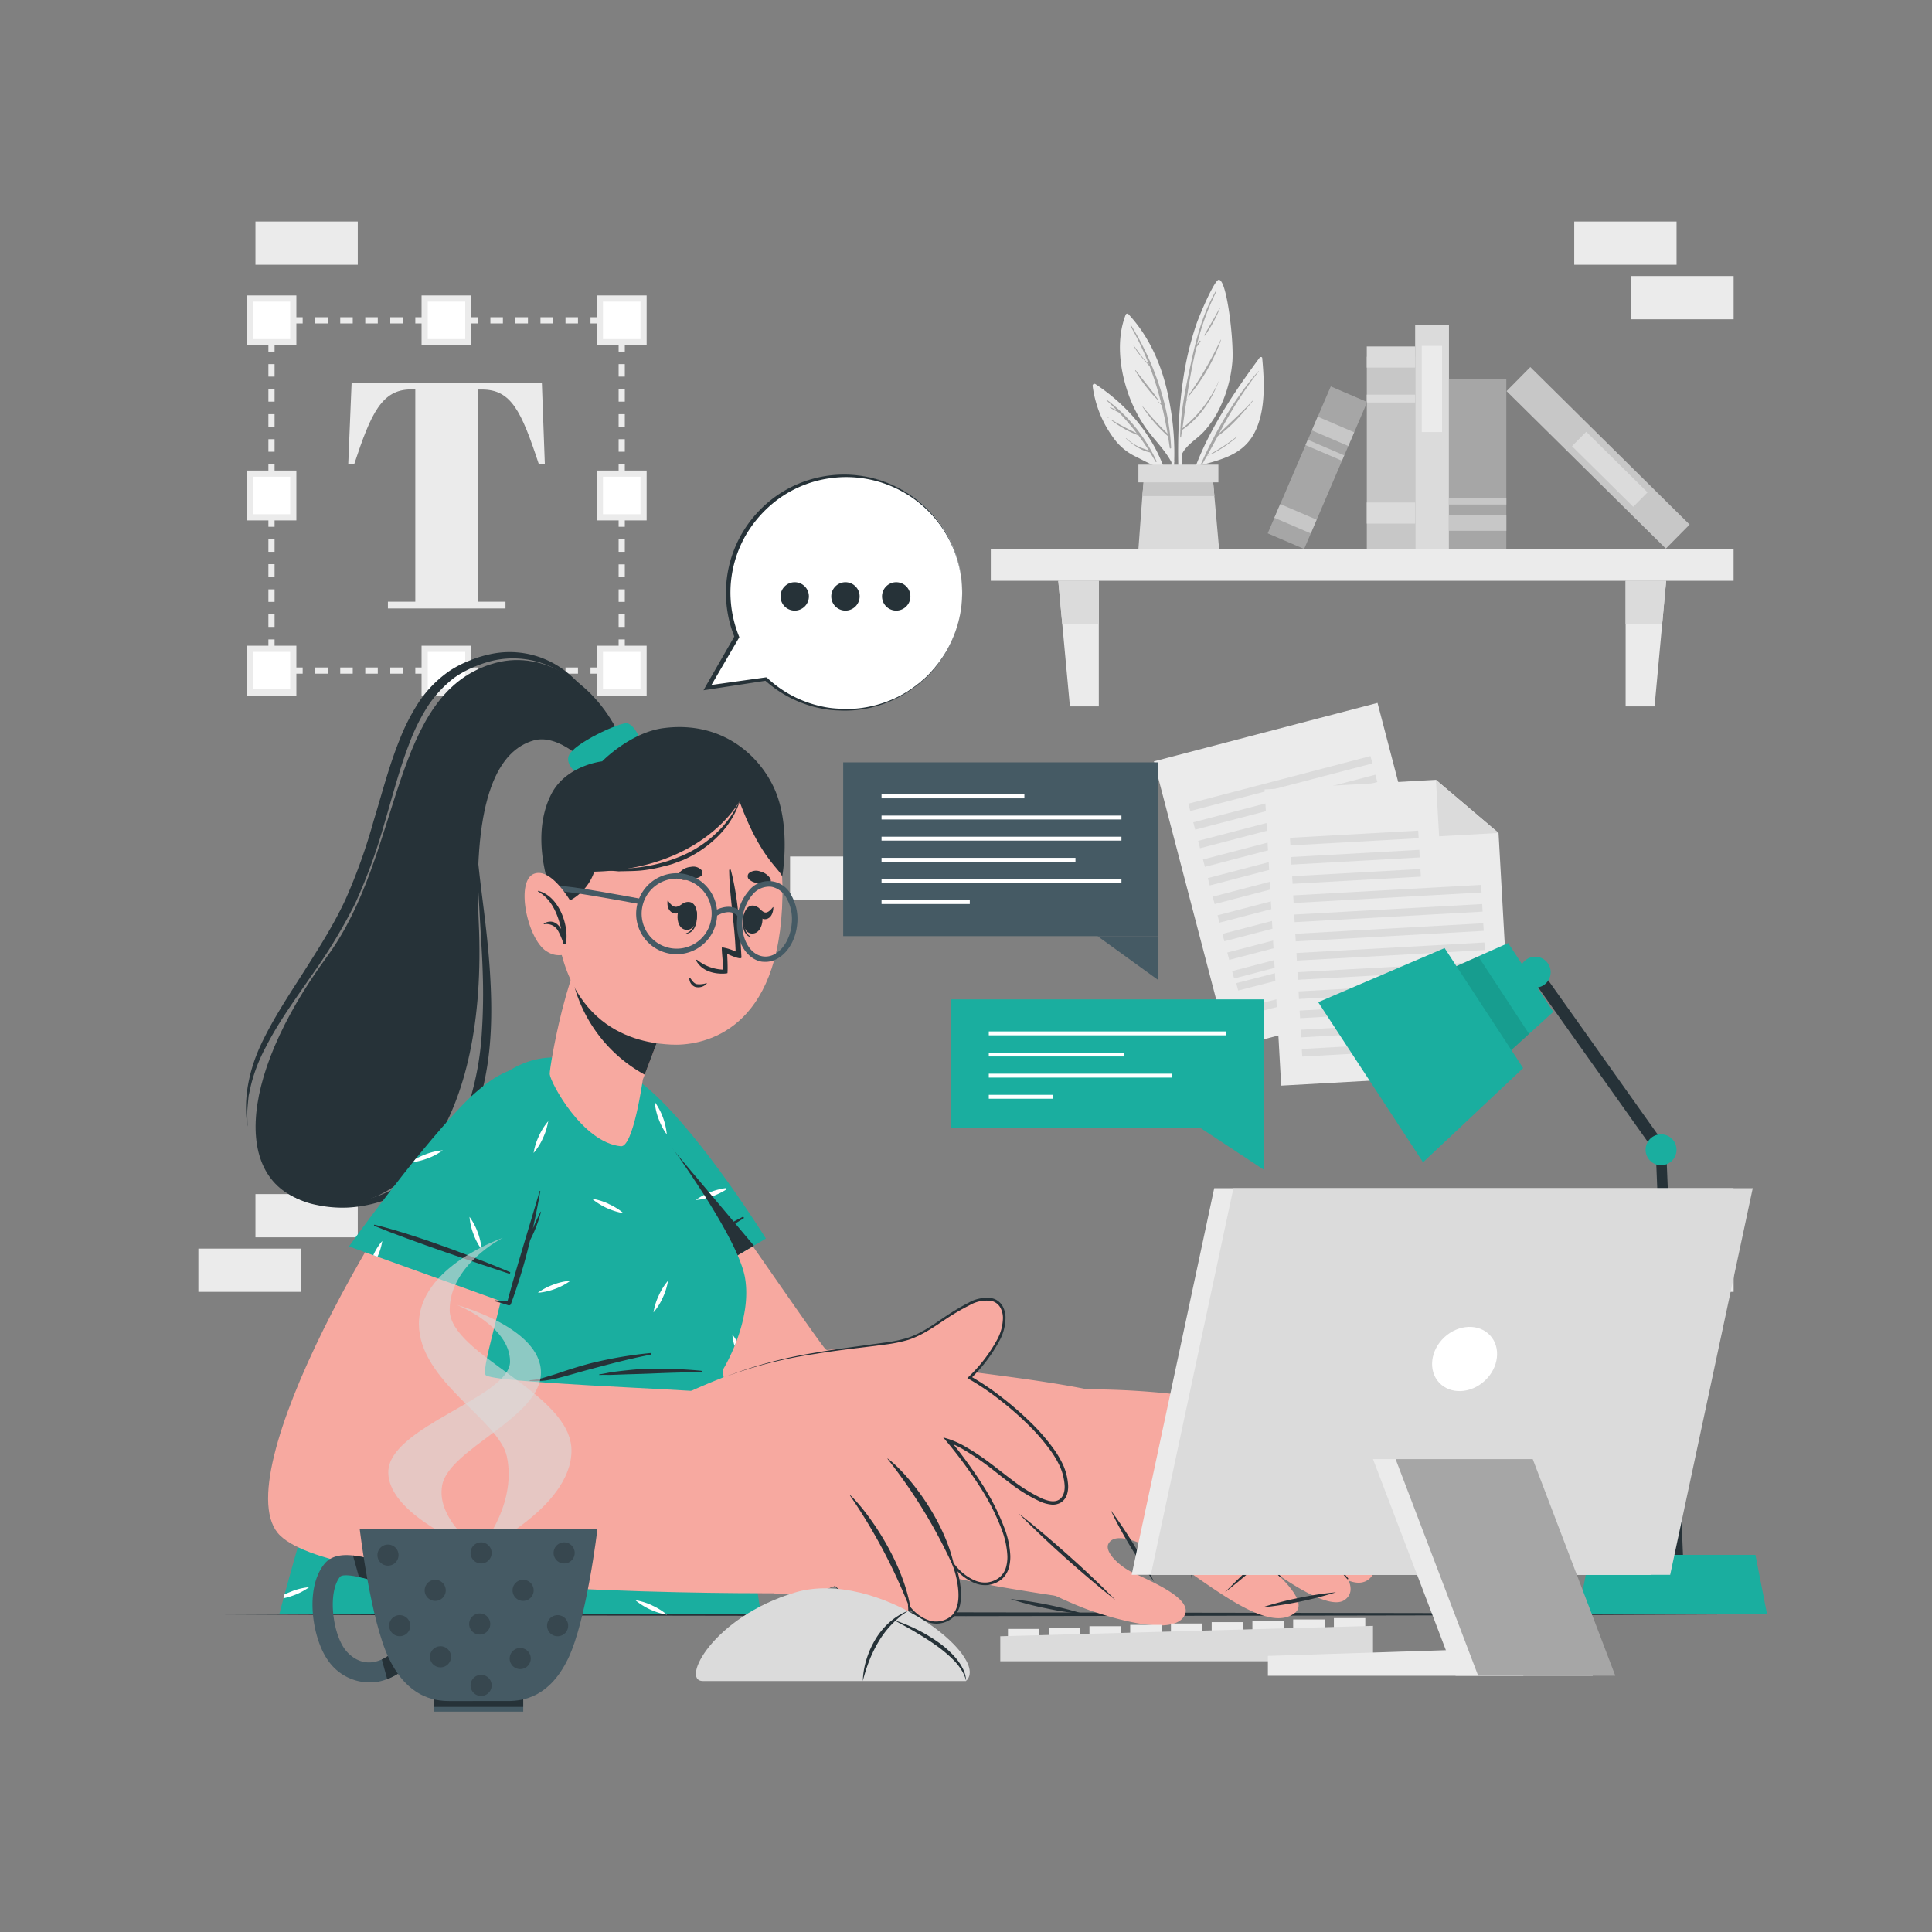 <svg xmlns="http://www.w3.org/2000/svg" viewBox="0 0 500 500"><rect x="0" y="0" width="500" height="500" fill="#808080" stroke="none"/><g id="freepik--background-complete--inject-31"><polygon points="161.7 174.35 159.3 174.35 159.3 172.75 160.1 172.75 160.1 171.95 161.7 171.95 161.7 174.35" style="fill:#ebebeb"></polygon><path d="M156.06,174.35h-3.24v-1.6h3.24Zm-6.48,0h-3.23v-1.6h3.23Zm-6.47,0h-3.24v-1.6h3.24Zm-6.48,0h-3.24v-1.6h3.24Zm-6.48,0h-3.24v-1.6h3.24Zm-6.47,0h-3.24v-1.6h3.24Zm-6.48,0H114v-1.6h3.24Zm-6.48,0h-3.24v-1.6h3.24Zm-6.48,0H101v-1.6h3.24Zm-6.47,0H94.53v-1.6h3.24Zm-6.48,0H88.05v-1.6h3.24Zm-6.48,0H81.57v-1.6h3.24Zm-6.48,0H75.1v-1.6h3.23Z" style="fill:#ebebeb"></path><polygon points="71.86 174.35 69.46 174.35 69.46 171.95 71.06 171.95 71.06 172.75 71.86 172.75 71.86 174.35" style="fill:#ebebeb"></polygon><path d="M71.06,168.72h-1.6v-3.24h1.6Zm0-6.48h-1.6V159h1.6Zm0-6.48h-1.6v-3.24h1.6Zm0-6.48h-1.6V146h1.6Zm0-6.47h-1.6v-3.24h1.6Zm0-6.48h-1.6v-3.24h1.6Zm0-6.48h-1.6v-3.24h1.6Zm0-6.48h-1.6v-3.23h1.6Zm0-6.47h-1.6v-3.24h1.6Zm0-6.48h-1.6v-3.24h1.6Zm0-6.48h-1.6V100.7h1.6Zm0-6.48h-1.6V94.23h1.6Zm0-6.47h-1.6V87.75h1.6Z" style="fill:#ebebeb"></path><polygon points="71.06 84.51 69.46 84.51 69.46 82.11 71.86 82.11 71.86 83.71 71.06 83.71 71.06 84.51" style="fill:#ebebeb"></polygon><path d="M156.06,83.71h-3.24v-1.6h3.24Zm-6.48,0h-3.23v-1.6h3.23Zm-6.47,0h-3.24v-1.6h3.24Zm-6.48,0h-3.24v-1.6h3.24Zm-6.48,0h-3.24v-1.6h3.24Zm-6.47,0h-3.24v-1.6h3.24Zm-6.48,0H114v-1.6h3.24Zm-6.48,0h-3.24v-1.6h3.24Zm-6.48,0H101v-1.6h3.24Zm-6.47,0H94.53v-1.6h3.24Zm-6.48,0H88.05v-1.6h3.24Zm-6.48,0H81.57v-1.6h3.24Zm-6.48,0H75.1v-1.6h3.23Z" style="fill:#ebebeb"></path><polygon points="161.7 84.51 160.1 84.51 160.1 83.71 159.3 83.71 159.3 82.11 161.7 82.11 161.7 84.51" style="fill:#ebebeb"></polygon><path d="M161.7,168.72h-1.6v-3.24h1.6Zm0-6.48h-1.6V159h1.6Zm0-6.48h-1.6v-3.24h1.6Zm0-6.48h-1.6v-3.23h1.6Zm0-6.47h-1.6v-3.24h1.6Zm0-6.48h-1.6v-3.24h1.6Zm0-6.48h-1.6v-3.24h1.6Zm0-6.48h-1.6v-3.23h1.6Zm0-6.47h-1.6v-3.24h1.6Zm0-6.48h-1.6v-3.24h1.6Zm0-6.48h-1.6V100.7h1.6Zm0-6.48h-1.6V94.23h1.6Zm0-6.47h-1.6V87.75h1.6Z" style="fill:#ebebeb"></path><rect x="64.61" y="167.91" width="11.3" height="11.3" style="fill:#fff"></rect><path d="M76.7,180H63.81V167.11H76.7Zm-11.29-1.6H75.1v-9.69H65.41Z" style="fill:#ebebeb"></path><rect x="64.61" y="122.58" width="11.3" height="11.3" style="fill:#fff"></rect><path d="M76.7,134.68H63.81v-12.9H76.7Zm-11.29-1.6H75.1v-9.7H65.41Z" style="fill:#ebebeb"></path><rect x="64.61" y="77.26" width="11.3" height="11.3" style="fill:#fff"></rect><path d="M76.7,89.36H63.81V76.46H76.7Zm-11.29-1.6H75.1v-9.7H65.41Z" style="fill:#ebebeb"></path><rect x="155.25" y="167.91" width="11.3" height="11.3" style="fill:#fff"></rect><path d="M167.35,180h-12.9V167.11h12.9Zm-11.3-1.6h9.7v-9.69h-9.7Z" style="fill:#ebebeb"></path><rect x="155.25" y="122.58" width="11.3" height="11.3" style="fill:#fff"></rect><path d="M167.35,134.68h-12.9v-12.9h12.9Zm-11.3-1.6h9.7v-9.7h-9.7Z" style="fill:#ebebeb"></path><rect x="155.25" y="77.26" width="11.3" height="11.3" style="fill:#fff"></rect><path d="M167.35,89.36h-12.9V76.46h12.9Zm-11.3-1.6h9.7v-9.7h-9.7Z" style="fill:#ebebeb"></path><rect x="109.93" y="77.26" width="11.3" height="11.3" style="fill:#fff"></rect><path d="M122,89.36h-12.9V76.46H122Zm-11.3-1.6h9.7v-9.7h-9.7Z" style="fill:#ebebeb"></path><rect x="109.93" y="167.91" width="11.3" height="11.3" style="fill:#fff"></rect><path d="M122,180h-12.9V167.11H122Zm-11.3-1.6h9.7v-9.69h-9.7Z" style="fill:#ebebeb"></path><path d="M141,120h-1.59c-4.5-13.6-7.09-19.19-14.68-19.19h-1v54.91h7.09v1.75H100.39v-1.75h7.09V100.78H106.4C98.81,100.78,96,107,91.71,120H90.13L91,99h49.23Z" style="fill:#ebebeb"></path><rect x="66.11" y="309.03" width="26.48" height="11.19" style="fill:#ebebeb"></rect><rect x="204.47" y="221.66" width="26.48" height="11.19" style="fill:#ebebeb"></rect><rect x="51.34" y="323.14" width="26.48" height="11.19" style="fill:#ebebeb"></rect><rect x="422.18" y="323.14" width="26.48" height="11.19" style="fill:#ebebeb"></rect><rect x="407.41" y="57.33" width="26.48" height="11.19" style="fill:#ebebeb"></rect><rect x="422.18" y="71.44" width="26.48" height="11.19" style="fill:#ebebeb"></rect><rect x="66.11" y="57.33" width="26.48" height="11.19" style="fill:#ebebeb"></rect><rect x="256.42" y="142.06" width="192.23" height="8.25" style="fill:#ebebeb"></rect><polygon points="284.37 182.81 276.89 182.81 273.88 150.32 284.37 150.32 284.37 182.81" style="fill:#ebebeb"></polygon><polygon points="420.71 182.81 428.2 182.81 431.2 150.32 420.71 150.32 420.71 182.81" style="fill:#ebebeb"></polygon><polygon points="273.88 150.32 284.37 150.32 284.37 161.51 274.91 161.51 273.88 150.32" style="fill:#dbdbdb"></polygon><polygon points="431.2 150.32 430.17 161.51 420.71 161.51 420.71 150.32 431.2 150.32" style="fill:#dbdbdb"></polygon><path d="M326,92.55c-8.53,11.55-17.43,25-19.59,39.44,0,.22.32.29.37.08a85.38,85.38,0,0,1,3.77-11.6c5.61-1.55,11.12-2.81,14.06-8.38,3-5.72,2.62-13.18,2.05-19.42C326.66,92.34,326.21,92.32,326,92.55Z" style="fill:#ebebeb"></path><path d="M310.68,120.36c3.83-8.6,8.75-17.24,15-24.31,0,0,.11,0,.07.07a103.43,103.43,0,0,0-10.24,16.1c2.82-2.86,5.92-5.43,8.59-8.47a.06.06,0,1,1,.09.08c-2.66,3.19-5.56,6.65-9,9-.93,1.72-1.86,3.43-2.81,5.15.23-.13.47-.24.71-.36,0,0,.08,0,0,.06-.27.13-.53.27-.8.39-.45.81-.9,1.63-1.36,2.44C310.85,120.7,310.6,120.54,310.68,120.36Z" style="fill:#a6a6a6"></path><path d="M313.53,117.36a50.42,50.42,0,0,0,6.55-4.37c.05,0,.13,0,.08.08a34.61,34.61,0,0,1-6.54,4.45C313.52,117.57,313.42,117.42,313.53,117.36Z" style="fill:#a6a6a6"></path><path d="M305.51,131.86c0,.18.32.17.31,0,.05-4.78,0-9.57.08-14.36,1.22-2.47,3.85-3.83,5.67-5.81a25,25,0,0,0,3.4-4.74,33.91,33.91,0,0,0,3.95-13.16c.5-5.1-1.43-21.94-3.58-21.36-1.12.31-4.73,8.65-5.69,11.4a79.05,79.05,0,0,0-3.39,14C304.51,109,304.66,120.56,305.51,131.86Z" style="fill:#ebebeb"></path><path d="M305.48,111.28l0,0c.26-6,1.62-12.13,2.89-18,1.38-6.31,3-12.24,6.22-17.87a.1.1,0,0,1,.17.09,66.65,66.65,0,0,0-5,13.72c.22-.34.48-.66.71-1,.09-.13.29,0,.21.12a8.61,8.61,0,0,1-1,1.43,0,0,0,0,1,0,0c-1.12,4.51-1.92,9.12-2.61,13.72l.16-.18s.09,0,.07.06-.18.3-.28.45c-.34,2.34-.66,4.67-1,7a32.76,32.76,0,0,0,9.71-12.9s.05,0,0,0c-2,5.35-5.05,10.11-9.81,13.36-.09.62-.18,1.24-.26,1.86,0,.13-.23.1-.23,0,0-.55,0-1.1.05-1.65A.13.13,0,0,1,305.48,111.28Z" style="fill:#a6a6a6"></path><path d="M307.44,102.53a96.74,96.74,0,0,0,8.47-14.59s.12,0,.1,0a47.27,47.27,0,0,1-8.41,14.66C307.52,102.74,307.37,102.63,307.44,102.53Z" style="fill:#a6a6a6"></path><path d="M311.66,86.77c1.31-2.33,2.7-4.59,3.94-7,0-.06.13,0,.1.06a36,36,0,0,1-3.84,7A.12.12,0,0,1,311.66,86.77Z" style="fill:#a6a6a6"></path><path d="M311.14,87.79a0,0,0,1,1,0,0S311.12,87.79,311.14,87.79Z" style="fill:#a6a6a6"></path><path d="M303.18,119.63a48.49,48.49,0,0,1-1.12,9.4l.15,1a44.34,44.34,0,0,0,1.68-10.47.32.32,0,0,0,0-.33h0a69,69,0,0,0-1.06-14.19c-1.47-8.77-4.7-17.19-10.82-23.76a.43.43,0,0,0-.67.14c-2.47,6.27-1.61,13.76.49,20A37,37,0,0,0,296.7,111C298.8,113.92,301.47,116.41,303.18,119.63Z" style="fill:#ebebeb"></path><path d="M292.76,84.24c5.79,9.4,9.82,20.55,10.32,31.66,0,.2-.33.25-.35,0q-.21-1.5-.45-3h0a38.08,38.08,0,0,1-6.58-7.59s0-.11.08-.07a79.48,79.48,0,0,0,6.39,7q-.62-3.67-1.49-7.25l-.46-.54c-.1-.12.07-.29.18-.17l.13.15a83.18,83.18,0,0,0-3-9.62c-1.47-1.76-3.12-3.28-4.19-5.4a0,0,0,1,1,.07,0c.87,1.21,1.7,2.43,2.68,3.55.39.45.82.87,1.23,1.31a74.58,74.58,0,0,0-4.75-9.89A.13.13,0,0,1,292.76,84.24Z" style="fill:#a6a6a6"></path><path d="M293.93,95.84c1.87,2.52,4,4.93,5.75,7.53.05.08-.06.15-.12.09a37.9,37.9,0,0,1-5.76-7.55C293.75,95.83,293.87,95.77,293.93,95.84Z" style="fill:#a6a6a6"></path><path d="M299.94,104l.08.08c.05.06,0,.15-.09.09l-.08-.08C299.8,104,299.88,103.9,299.94,104Z" style="fill:#a6a6a6"></path><path d="M282.78,99.94a28.86,28.86,0,0,0,6.12,14.35,15.12,15.12,0,0,0,5,3.87c2.14,1.06,4.39,2.29,6.61,3.16a43.41,43.41,0,0,1,2.35,8.32l.21-.74c-1.42-12.25-9.35-22.72-19.49-29.44A.49.49,0,0,0,282.78,99.94Z" style="fill:#ebebeb"></path><path d="M286.29,103.56c-.08-.06,0-.19.1-.13a41.54,41.54,0,0,1,12.92,15.92c.07.17-.16.32-.25.15-.47-.83-.95-1.63-1.44-2.42h0c-2.31-.43-4.51-2.06-6.22-3.61-.05,0,0-.11.06-.07a14.2,14.2,0,0,0,2.93,2.06c.95.48,2,.78,2.94,1.16-.85-1.36-1.75-2.66-2.68-3.93a27.25,27.25,0,0,1-7-3.91c-.06,0,0-.16.07-.11a70.41,70.41,0,0,0,6.46,3.45,57.2,57.2,0,0,0-4.56-5.32c-.79-.41-1.59-.83-2.35-1.28-.06,0,0-.14.05-.11a8.32,8.32,0,0,1,1.8.88C288.24,105.37,287.29,104.45,286.29,103.56Z" style="fill:#a6a6a6"></path><path d="M286.5,107.79a2.76,2.76,0,0,1,.39.28s0,.08-.05.06a2,2,0,0,1-.4-.23C286.37,107.86,286.43,107.75,286.5,107.79Z" style="fill:#a6a6a6"></path><polygon points="315.5 142.06 294.62 142.06 295.64 128.38 296.04 123.91 313.89 123.91 314.28 128.38 315.5 142.06" style="fill:#dbdbdb"></polygon><polygon points="314.28 128.38 295.64 128.38 296.04 123.91 313.89 123.91 314.28 128.38" style="fill:#c7c7c7"></polygon><rect x="294.62" y="120.25" width="20.7" height="4.58" style="fill:#dbdbdb"></rect><rect x="335.13" y="110.92" width="49.7" height="12.52" transform="translate(477.17 -242.8) rotate(90)" style="fill:#c7c7c7"></rect><rect x="357.25" y="86.15" width="5.46" height="12.52" transform="translate(452.39 -267.58) rotate(90)" style="fill:#dbdbdb"></rect><rect x="358.97" y="96.89" width="2.03" height="12.52" transform="translate(463.13 -256.83) rotate(90)" style="fill:#dbdbdb"></rect><rect x="357.25" y="126.52" width="5.46" height="12.52" transform="translate(492.76 -227.2) rotate(90)" style="fill:#dbdbdb"></rect><rect x="341.63" y="108.67" width="57.97" height="8.75" transform="translate(483.66 -257.57) rotate(90)" style="fill:#dbdbdb"></rect><rect x="359.43" y="98.03" width="22.3" height="5.25" transform="translate(471.23 -269.92) rotate(90)" style="fill:#ebebeb"></rect><rect x="384.62" y="114.1" width="57.97" height="8.75" transform="translate(202.73 -256.54) rotate(44.67)" style="fill:#c7c7c7"></rect><rect x="405.48" y="118.81" width="22.3" height="5.25" transform="translate(205.68 -257.81) rotate(44.67)" style="fill:#dbdbdb"></rect><rect x="360.39" y="112.6" width="44.04" height="14.85" transform="translate(502.43 -262.38) rotate(90)" style="fill:#a6a6a6"></rect><rect x="380.36" y="127.89" width="4.1" height="14.85" transform="translate(517.73 -247.09) rotate(90)" style="fill:#c7c7c7"></rect><rect x="381.61" y="122.35" width="1.59" height="14.85" transform="translate(512.19 -252.63) rotate(90)" style="fill:#c7c7c7"></rect><rect x="320.23" y="115.89" width="41.38" height="10.26" transform="translate(586.63 -144.51) rotate(113.23)" style="fill:#a6a6a6"></rect><rect x="333.32" y="129.11" width="3.86" height="10.26" transform="translate(590.86 -120.88) rotate(113.23)" style="fill:#c7c7c7"></rect><rect x="343.03" y="106.49" width="3.86" height="10.26" transform="translate(583.61 -161.34) rotate(113.23)" style="fill:#c7c7c7"></rect><rect x="342.12" y="111.38" width="1.5" height="10.26" transform="translate(585.17 -152.6) rotate(113.23)" style="fill:#c7c7c7"></rect><polygon points="375.92 256.19 318.06 271.32 298.63 197.04 341.6 185.8 356.5 181.91 360.2 196.06 375.92 256.19" style="fill:#ebebeb"></polygon><rect x="307" y="201.83" width="48.72" height="1.97" transform="translate(703.24 315.2) rotate(165.35)" style="fill:#dbdbdb"></rect><rect x="308.25" y="206.64" width="48.72" height="1.97" transform="translate(706.94 324.36) rotate(165.35)" style="fill:#dbdbdb"></rect><rect x="309.51" y="211.46" width="48.72" height="1.97" transform="translate(710.63 333.51) rotate(165.35)" style="fill:#dbdbdb"></rect><rect x="310.77" y="216.27" width="48.72" height="1.97" transform="translate(714.33 342.66) rotate(165.35)" style="fill:#dbdbdb"></rect><rect x="312.03" y="221.09" width="48.72" height="1.97" transform="translate(718.02 351.82) rotate(165.35)" style="fill:#dbdbdb"></rect><rect x="313.29" y="225.9" width="48.72" height="1.97" transform="translate(721.72 360.97) rotate(165.35)" style="fill:#dbdbdb"></rect><rect x="314.55" y="230.71" width="48.72" height="1.97" transform="translate(725.41 370.12) rotate(165.35)" style="fill:#dbdbdb"></rect><rect x="315.81" y="235.53" width="48.72" height="1.97" transform="translate(729.11 379.28) rotate(165.35)" style="fill:#dbdbdb"></rect><rect x="317.07" y="240.34" width="48.72" height="1.97" transform="translate(732.8 388.43) rotate(165.35)" style="fill:#dbdbdb"></rect><rect x="318.33" y="245.16" width="48.72" height="1.97" transform="translate(736.5 397.58) rotate(165.35)" style="fill:#dbdbdb"></rect><rect x="319.59" y="249.97" width="48.72" height="1.97" transform="matrix(-0.97, 0.25, -0.25, -0.97, 740.19, 406.74)" style="fill:#dbdbdb"></rect><rect x="320.84" y="254.79" width="48.72" height="1.97" transform="translate(743.89 415.89) rotate(165.35)" style="fill:#dbdbdb"></rect><polygon points="391.29 277.62 331.57 280.96 327.28 204.3 371.62 201.82 387.82 215.57 391.29 277.62" style="fill:#ebebeb"></polygon><polygon points="371.62 201.82 387.82 215.57 372.44 216.43 371.62 201.82" style="fill:#dbdbdb"></polygon><rect x="333.86" y="215.91" width="33.25" height="1.97" transform="translate(712.54 413.87) rotate(176.8)" style="fill:#dbdbdb"></rect><rect x="334.14" y="220.87" width="33.25" height="1.97" transform="translate(713.37 423.78) rotate(176.8)" style="fill:#dbdbdb"></rect><rect x="334.41" y="225.84" width="33.25" height="1.97" transform="translate(714.21 433.69) rotate(176.8)" style="fill:#dbdbdb"></rect><rect x="334.68" y="230.38" width="48.72" height="1.97" transform="translate(730.45 442.31) rotate(176.8)" style="fill:#dbdbdb"></rect><rect x="334.96" y="235.35" width="48.72" height="1.97" transform="translate(731.28 452.22) rotate(176.8)" style="fill:#dbdbdb"></rect><rect x="335.24" y="240.32" width="48.72" height="1.97" transform="translate(732.11 462.14) rotate(176.8)" style="fill:#dbdbdb"></rect><rect x="335.51" y="245.28" width="48.72" height="1.97" transform="translate(732.95 472.05) rotate(176.8)" style="fill:#dbdbdb"></rect><rect x="335.79" y="250.25" width="48.72" height="1.97" transform="translate(733.78 481.96) rotate(176.8)" style="fill:#dbdbdb"></rect><rect x="336.07" y="255.22" width="48.72" height="1.97" transform="translate(734.61 491.88) rotate(176.8)" style="fill:#dbdbdb"></rect><rect x="336.35" y="260.19" width="48.72" height="1.97" transform="translate(735.45 501.79) rotate(176.8)" style="fill:#dbdbdb"></rect><rect x="336.63" y="265.16" width="48.72" height="1.97" transform="translate(736.28 511.7) rotate(176.8)" style="fill:#dbdbdb"></rect><rect x="336.9" y="270.13" width="48.72" height="1.97" transform="translate(737.11 521.62) rotate(176.8)" style="fill:#dbdbdb"></rect></g><g id="freepik--Desk--inject-31"><polygon points="47.53 417.76 98.15 417.52 148.77 417.43 250 417.27 351.23 417.43 401.85 417.52 452.47 417.76 401.85 418.01 351.23 418.1 250 418.26 148.77 418.1 98.15 418.01 47.53 417.76" style="fill:#263238"></polygon></g><g id="freepik--Character--inject-31"><path d="M160.65,191c-6.16-13.82-19.53-22.89-32.38-19.45-27.57,7.37-23.82,49.05-43.62,76-23.92,32.56-24.21,59.93-3.39,63.9,23.32,4.44,45.11-20.57,42.63-72.95-1.55-32.76,5.36-44.36,14.23-46.88,6.52-1.85,13.8,6,13.8,6Z" style="fill:#263238"></path><path d="M123.5,220.37c-.13,5.21.33,10.41.6,15.6s.66,10.36.82,15.53a153.55,153.55,0,0,1-.21,15.48,75.77,75.77,0,0,1-2.39,15.17,39.75,39.75,0,0,1-6.38,13.75,44.77,44.77,0,0,1-11.41,10.3,34.08,34.08,0,0,1-14.59,5.12,30.87,30.87,0,0,1-7.86-.14,26.54,26.54,0,0,1-3.86-.84,13.9,13.9,0,0,1-3.65-1.5,20,20,0,0,0,7.38,3,32,32,0,0,0,8.07.68,33.9,33.9,0,0,0,8-1.41,36.33,36.33,0,0,0,7.47-3.29,42.92,42.92,0,0,0,6.62-4.71l1.5-1.36,1.45-1.41a30.38,30.38,0,0,0,2.71-3.06,41.6,41.6,0,0,0,6.89-14.49c2.72-10.33,2.79-21,2.13-31.35-.33-5.21-.9-10.39-1.53-15.56S123.92,225.55,123.5,220.37Z" style="fill:#263238"></path><path d="M154.61,183a42.81,42.81,0,0,0-7.55-7.72,23.35,23.35,0,0,0-20-4.18,30.46,30.46,0,0,0-5,1.77,26,26,0,0,0-4.54,2.56,30.12,30.12,0,0,0-7,7.63,51.11,51.11,0,0,0-4.65,9.51c-2.57,6.66-4.35,13.7-6.43,20.67a142.82,142.82,0,0,1-7.54,20.62,141.13,141.13,0,0,1-11.37,18.75c-4.12,6-8.4,11.83-11.67,18.23a42.68,42.68,0,0,0-3.91,10l-.58,2.63c-.12.89-.18,1.79-.27,2.68L64,287.45l0,1.36.06,2.71c-1.19-7.2.43-14.73,3.55-21.34s7.21-12.72,11.1-18.83,7.77-12.19,10.76-18.69a146.18,146.18,0,0,0,7.24-20.28c2.12-6.91,3.91-14,6.66-20.83a53.56,53.56,0,0,1,5.07-9.91,30.28,30.28,0,0,1,7.88-8,27.7,27.7,0,0,1,5-2.6,30.66,30.66,0,0,1,5.34-1.69,23.59,23.59,0,0,1,20.88,5.34A38.42,38.42,0,0,1,154.61,183Z" style="fill:#263238"></path><path d="M166,193.57c0-2.63-2-6-3.67-6.39s-14.19,5.28-15.19,8.54,4.66,6,4.66,6Z" style="fill:#1AAE9F"></path><path d="M153.62,297.38c7.24,43.35,18.07,77.95,29.53,86.89,9.25,7.22,22.6,12.84,36.45,17.14a352.52,352.52,0,0,0,45.19,10.26c4.7.78,8.62,1.34,11.4,1.77,6.88,1,21.93-43.75,17.48-49.72-1-1.37-5.5-2.72-11.83-4.06-21.31-4.45-65.92-7.94-68.25-10.56s-23.86-34.22-41.17-58.54C160.3,273.54,149.61,273.34,153.62,297.38Z" style="fill:#f7a9a0"></path><path d="M262.69,407.7c.83.47,12.61,6.77,19.95,9.25,5.48,1.86,21.4,6.78,24,.95,1.81-4-7.21-8-13.53-10.94-3.32-1.56-7.34-5.3-6.25-7.43,1.92-3.73,10.48.48,16.07,4.07,10.81,6.94,25.08,19.21,32.11,13.88,2.65-2-.15-6-4.34-10,6.87,4.74,14.24,8.71,17.28,6.59,1.74-1.21,1.9-3,1.05-5,2.15.81,4.08.76,5.49-.61,2.4-2.3,1.44-5.89-.91-9.64a2.76,2.76,0,0,0,2.15-1.28c5.19-7.19-18.2-29.56-26.53-31.93-24.5-7-50.94-6-50.94-6C268.26,366.91,262.67,407.68,262.69,407.7Z" style="fill:#f7a9a0"></path><path d="M300.12,386.23a40.54,40.54,0,0,1,16.24,7.1c5.6,4.22,9.95,9.85,15.09,14.57.14.13-.07.34-.21.21-2.4-2.43-5.07-4.63-7.58-7s-4.83-4.65-7.43-6.76a40.09,40.09,0,0,0-16.13-8.05C300,386.32,300.06,386.22,300.12,386.23Z" style="fill:#263238"></path><path d="M305.21,375.93c6.42,2.07,13,4.17,18.92,7.51,6.46,3.66,11.39,9.39,16.24,14.9q4.36,5,8.51,10.12c.12.14-.08.35-.2.21q-7.38-8.54-15.26-16.62a53,53,0,0,0-17-11.82c-3.66-1.59-7.43-2.89-11.2-4.18A.06.06,0,1,1,305.21,375.93Z" style="fill:#263238"></path><path d="M312.57,367.05c6.26,1.58,11.73,2.94,17.18,6.57,7.21,4.82,14,12.69,16.42,15.49,2.64,3.08,5.18,6.25,7.67,9.45.1.13-.13.31-.23.18a209.67,209.67,0,0,0-18.44-19.95,41.73,41.73,0,0,0-10.48-7.5,75.06,75.06,0,0,0-12.14-4.19S312.54,367.05,312.57,367.05Z" style="fill:#263238"></path><path d="M160.51,342.77l37.7-22.23s-16.09-26-29.84-38.27-19.3-2.64-17.21,15.19S160.51,342.77,160.51,342.77Z" style="fill:#1AAE9F"></path><path d="M172.88,331.46a15.81,15.81,0,0,1-1.34,4.33c-.11.22-.21.45-.32.67l-1.55.91c.23-.7.51-1.39.81-2.07A15.81,15.81,0,0,1,172.88,331.46Zm-15.35-19.87a15.48,15.48,0,0,0-4.33-1.34,17.46,17.46,0,0,0,8.17,3.75A16.16,16.16,0,0,0,157.53,311.59Zm12.93-22a15.73,15.73,0,0,0,2.11,4,17.38,17.38,0,0,0-3.13-8.43A16.27,16.27,0,0,0,170.46,289.61Zm17.33,17.9a17,17,0,0,0-3.67.92,16,16,0,0,0-4,2.12,16,16,0,0,0,4.43-1,17.29,17.29,0,0,0,3.37-1.66A1.89,1.89,0,0,0,187.79,307.51Z" style="fill:#fff"></path><path d="M192.27,314.89c-6,3.09-22.17,12-31.86,19.17-.06,0,.09.29.15.26,9-4.71,26.19-15.43,31.93-19.05C192.6,315.2,192.39,314.83,192.27,314.89Z" style="fill:#263238"></path><path d="M195.11,322.38l-34.59,20.39s-7.27-27.47-9.36-45.31c-1.34-11.51.49-19.6,5.66-20.59Z" style="fill:#263238"></path><path d="M196.93,417.73H72.29s27.07-104.55,52.13-134c.56-.68,1.14-1.31,1.72-1.91.12-.14.22-.24.34-.36a26.57,26.57,0,0,1,6.69-5.18c.44-.24.88-.46,1.34-.66,9.65-4.44,19.84-.76,27.2,5.54,2.33,2,28.75,36.37,31.09,49.47,2,11.57-5.8,24-5.8,24Z" style="fill:#1AAE9F"></path><path d="M141.86,290.2a15.9,15.9,0,0,1-1.35,4.34,15.55,15.55,0,0,1-2.41,3.84,15.72,15.72,0,0,1,1.35-4.33A15.9,15.9,0,0,1,141.86,290.2ZM123.1,348.72a16.16,16.16,0,0,0-1.34,4.33,17.46,17.46,0,0,0,3.75-8.17A16.16,16.16,0,0,0,123.1,348.72Zm-15.4,61.07a15.44,15.44,0,0,0-1.34,4.34,17.82,17.82,0,0,0,3.75-8.18A16.16,16.16,0,0,0,107.7,409.79Zm62.78-74.49a15.9,15.9,0,0,0-1.35,4.34,15.42,15.42,0,0,0,2.41-3.85,15.81,15.81,0,0,0,1.34-4.33A15.81,15.81,0,0,0,170.48,335.3Zm19.75,39.9a16,16,0,0,0-1.32,4.28,13.9,13.9,0,0,0,1.63-2.32h0Zm-47.47,28.37a16.23,16.23,0,0,0-1.34,4.34,15.42,15.42,0,0,0,2.41-3.85,16.16,16.16,0,0,0,1.34-4.33A16.16,16.16,0,0,0,142.76,403.57Zm14.77-92a15.48,15.48,0,0,0-4.33-1.34,17.46,17.46,0,0,0,8.17,3.75A16.16,16.16,0,0,0,157.53,311.59Zm8.24,49.63a16.16,16.16,0,0,0-4.33-1.34,15.85,15.85,0,0,0,3.84,2.41,16.16,16.16,0,0,0,4.33,1.34A16.16,16.16,0,0,0,165.77,361.22Zm3,54.27a16.23,16.23,0,0,0-4.34-1.34,17.56,17.56,0,0,0,8.18,3.75A16.16,16.16,0,0,0,168.77,415.49Zm-60.29-45.68a16.23,16.23,0,0,0-4.34-1.34,15.72,15.72,0,0,0,3.85,2.41,16.16,16.16,0,0,0,4.33,1.34A16.16,16.16,0,0,0,108.48,369.81Zm81.05-24.46a13.85,13.85,0,0,0,.57,3c.17-.42.35-.86.52-1.31A12.8,12.8,0,0,0,189.53,345.35Zm-2.42,57.9a16.07,16.07,0,0,0,2.11,4,15.82,15.82,0,0,0-1-4.42,16.09,16.09,0,0,0-2.12-4A16.36,16.36,0,0,0,187.11,403.25Zm-64.59-83.91a15.73,15.73,0,0,0,2.11,4,16,16,0,0,0-1-4.42,16.44,16.44,0,0,0-2.12-4A15.83,15.83,0,0,0,122.52,319.34Zm19.79,51.3a16.07,16.07,0,0,0,2.11,4,15.49,15.49,0,0,0-1-4.42,15.73,15.73,0,0,0-2.11-4A16,16,0,0,0,142.31,370.64ZM88.56,391.55a16,16,0,0,0,2.11,4,16,16,0,0,0-1-4.43,16.44,16.44,0,0,0-2.12-4A15.83,15.83,0,0,0,88.56,391.55Zm76.76-2.3a15.93,15.93,0,0,0,4-2.12,15.49,15.49,0,0,0-4.42,1,15.73,15.73,0,0,0-4,2.11A16,16,0,0,0,165.32,389.25ZM93.07,349.72h0c-.16.47-.33.93-.49,1.4l.65-.22a15.46,15.46,0,0,0,4-2.12A15.32,15.32,0,0,0,93.07,349.72Zm89.16-40.47a13.21,13.21,0,0,0-2.13,1.3,12.34,12.34,0,0,0,2.66-.46C182.58,309.81,182.4,309.53,182.23,309.25Zm-59.07,80a16.44,16.44,0,0,0,4-2.12,15.49,15.49,0,0,0-4.42,1,16,16,0,0,0-4,2.11A16,16,0,0,0,123.16,389.25ZM75.62,411.79c-.67.26-1.33.53-2,.85q-.14.54-.27,1a20.11,20.11,0,0,0,2.65-.77,16,16,0,0,0,4-2.11A15.82,15.82,0,0,0,75.62,411.79Zm68-78.21a16.44,16.44,0,0,0,4-2.12,15.49,15.49,0,0,0-4.42,1,16,16,0,0,0-4,2.11A16.33,16.33,0,0,0,143.61,333.58Z" style="fill:#fff"></path><path d="M168.3,350.17a107.63,107.63,0,0,0-15.75,2.73c-2.56.68-5.07,1.47-7.58,2.32-1.25.43-2.51.81-3.78,1.18a16.52,16.52,0,0,1-4.05.8.1.1,0,0,0,0,.19,28.33,28.33,0,0,0,3.91-.1,29.64,29.64,0,0,0,3.73-.74c2.6-.66,5.17-1.45,7.77-2.14,5.25-1.4,10.49-2.79,15.82-3.81C168.61,350.56,168.55,350.14,168.3,350.17Z" style="fill:#263238"></path><path d="M181.46,354.75a118.16,118.16,0,0,0-13.17-.51c-2.21,0-4.39.22-6.58.45-1,.11-2.09.24-3.13.38s-2.27.46-3.42.6c-.12,0-.11.21,0,.19,1.08-.1,2.19,0,3.28-.05l3.29-.12c2.19-.07,4.38-.12,6.58-.21,4.39-.19,8.76-.33,13.15-.36C181.71,355.11,181.69,354.78,181.46,354.75Z" style="fill:#263238"></path><path d="M121.3,285.52c-19.77,21.17-64,97.24-48.79,111.89s110.8,14.93,127.83,14.93c7.75,0-8.13-51-16.44-52-6.92-.85-57.23-2.48-58.25-4.52-1.16-2.3,5.41-20.86,11.22-52.21C143.1,270,130,276.17,121.3,285.52Z" style="fill:#f7a9a0"></path><path d="M211.48,349.84c17.18-2.4,22-.37,35.39-10.09,8.81-6.38,16.66-3.49,11.64,6.64-8.23,16.58-29.75,24.32-38,24.86Z" style="fill:#f7a9a0"></path><path d="M165.84,366.38s19.31-10.72,37.36-15.09c12.49-3,41.69-7.75,67.08,21,8,9.06,8.43,21.87-3.84,14.22-9.53-5.94-14.66-11.87-21.06-13.66,0,0,3.51,18.21-3.28,24.3a167.87,167.87,0,0,1-18.87,14.64,33.94,33.94,0,0,1-3.06-3.29s-6.88,5.09-19.83,3.86Z" style="fill:#f7a9a0"></path><path d="M215.58,350.32c6,3.11,18.51,9.92,26.84,19.06,9.24,10.15,24.31,32.2,16.75,38.95-5.55,4.94-12-3-12-3s4.31,10.43-1.68,13.8c-5.46,3.07-10.11-3.35-10.11-3.35s1.52,6.78-4.3,8.73c-7,2.34-9.06-12.24-18.21-16C210.78,407.69,215.58,350.32,215.58,350.32Z" style="fill:#f7a9a0"></path><path d="M229.78,377.5c5.14,3.85,14.56,15.58,17.16,27.73.06.28-.11.47-.22.23a134.87,134.87,0,0,0-17-27.87C229.64,377.53,229.73,377.45,229.78,377.5Z" style="fill:#263238"></path><path d="M220.09,387c4.08,3.78,13.25,16.3,15.47,28.71.05.27-.14.45-.24.21A144,144,0,0,0,220,387.07C219.94,387,220,386.94,220.09,387Z" style="fill:#263238"></path><path d="M204.14,412.53a45.85,45.85,0,0,0,6.08-.48,20.25,20.25,0,0,0,5.84-1.6l.05,0,0,0a39.73,39.73,0,0,1,5.35,6,31.22,31.22,0,0,1,2.16,3.42,11.87,11.87,0,0,0,2.36,3.16,5.61,5.61,0,0,0,3.48,1.53,5,5,0,0,0,3.5-1.37,6.57,6.57,0,0,0,1.78-3.37,13.53,13.53,0,0,0,.28-3.91l-.06-.86.54.67a10.52,10.52,0,0,0,5.18,3.72,6.12,6.12,0,0,0,3.15,0,5.67,5.67,0,0,0,2.7-1.57c1.4-1.6,1.63-3.94,1.49-6.08a24.78,24.78,0,0,0-1.37-6.41l-.59-1.71,1.15,1.4a13.19,13.19,0,0,0,5.2,4,6.58,6.58,0,0,0,3.18.45,6.44,6.44,0,0,0,2.95-1.2,5.3,5.3,0,0,0,1.78-2.59,9.51,9.51,0,0,0,.38-3.24,22.32,22.32,0,0,0-1.41-6.52,59.63,59.63,0,0,0-6.21-12,117.65,117.65,0,0,0-8.08-10.9L244.1,372l1.39.42a22.84,22.84,0,0,1,4.48,2.05q2.1,1.21,4.09,2.6c2.66,1.83,5.13,3.91,7.69,5.8a41.34,41.34,0,0,0,8.06,5c1.4.56,3,1,4.22.28s1.59-2.3,1.49-3.8a14.36,14.36,0,0,0-1.07-4.5,23.63,23.63,0,0,0-2.32-4.09,52,52,0,0,0-6.22-7.22,82.92,82.92,0,0,0-7.21-6.28,66.53,66.53,0,0,0-7.91-5.35l-.44-.25.36-.36a39.56,39.56,0,0,0,7.33-9.56,12.22,12.22,0,0,0,1.52-5.68,5.51,5.51,0,0,0-.73-2.75,3.55,3.55,0,0,0-2.2-1.62,8.72,8.72,0,0,0-5.66,1.08,58.75,58.75,0,0,0-5.26,3c-3.39,2.18-6.71,4.73-10.69,6a36.9,36.9,0,0,1-6,1.21c-2,.28-4.05.52-6.07.77-4,.49-8.08,1-12.1,1.66a114.58,114.58,0,0,0-23.61,6.08,114.8,114.8,0,0,1,23.56-6.38c4-.7,8.05-1.27,12.09-1.81l6-.83a34.77,34.77,0,0,0,5.94-1.22c3.86-1.22,7.11-3.74,10.53-6,1.72-1.11,3.47-2.16,5.3-3.1A9.3,9.3,0,0,1,256.8,336a4.28,4.28,0,0,1,2.6,1.9,6.16,6.16,0,0,1,.83,3.08,12.71,12.71,0,0,1-1.57,6,39.88,39.88,0,0,1-7.43,9.79l-.07-.6a67.65,67.65,0,0,1,8,5.37,84.47,84.47,0,0,1,7.31,6.32,52.18,52.18,0,0,1,6.36,7.31,24.65,24.65,0,0,1,2.43,4.24,15.33,15.33,0,0,1,1.16,4.81,6.83,6.83,0,0,1-.29,2.56,3.78,3.78,0,0,1-1.65,2.11,4.06,4.06,0,0,1-2.62.46,9.44,9.44,0,0,1-2.44-.65,40,40,0,0,1-8.29-5.08c-2.59-1.94-5-4-7.64-5.82-1.3-.91-2.64-1.78-4-2.57a21.29,21.29,0,0,0-4.23-2l.45-.72a119.44,119.44,0,0,1,8.09,11,60.14,60.14,0,0,1,6.23,12.19,23.11,23.11,0,0,1,1.43,6.75,10.36,10.36,0,0,1-.43,3.49,6,6,0,0,1-2,2.93,7.08,7.08,0,0,1-3.3,1.33,7.44,7.44,0,0,1-3.5-.5,13.91,13.91,0,0,1-5.47-4.24l.56-.31a25.62,25.62,0,0,1,1.38,6.59,13,13,0,0,1-.2,3.4,6.61,6.61,0,0,1-1.48,3.11,6.53,6.53,0,0,1-6.43,1.7,11.15,11.15,0,0,1-5.46-3.94l.48-.19a14.06,14.06,0,0,1-.32,4.09,6.82,6.82,0,0,1-2,3.61,5.38,5.38,0,0,1-3.82,1.43,6,6,0,0,1-3.72-1.68,12.39,12.39,0,0,1-2.39-3.28,32.08,32.08,0,0,0-2.09-3.41,39.86,39.86,0,0,0-5.24-6.06h.08a20.47,20.47,0,0,1-5.9,1.54A47.79,47.79,0,0,1,204.14,412.53Z" style="fill:#263238"></path><path d="M90.31,322.58l41.17,14.83s9.74-29,10.41-47.4-10.27-16.54-22.67-3.55S90.31,322.58,90.31,322.58Z" style="fill:#1AAE9F"></path><path d="M141.86,290.2a15.9,15.9,0,0,1-1.35,4.34,15.55,15.55,0,0,1-2.41,3.84,15.72,15.72,0,0,1,1.35-4.33A15.9,15.9,0,0,1,141.86,290.2ZM96.6,324.85l1.09.39a15.14,15.14,0,0,0,1.24-4.07A14.93,14.93,0,0,0,96.6,324.85Zm25.92-5.51a15.73,15.73,0,0,0,2.11,4,16,16,0,0,0-1-4.42,16.44,16.44,0,0,0-2.12-4A15.83,15.83,0,0,0,122.52,319.34Zm-12.36-20.61a20.23,20.23,0,0,0-2.6,1.19h0l-.67.84a16.93,16.93,0,0,0,3.69-.94,15.46,15.46,0,0,0,4-2.12A16,16,0,0,0,110.16,298.73Z" style="fill:#fff"></path><path d="M132,329.23c-6.23-2.68-23.36-9.43-35.09-12.29-.07,0-.17.25-.11.28,9.37,3.92,28.6,10.32,35,12.42C132,329.68,132.16,329.28,132,329.23Z" style="fill:#263238"></path><path d="M140,313.63c0-.06-.07-.09-.1,0-.74,1.42-1.4,2.86-2,4.33q1.08-4.83,1.93-9.68a.09.09,0,0,0-.18,0c-2.76,9.49-5.76,18.94-8.32,28.49-1.05-.05-2.11-.12-3.15-.26a.14.14,0,0,0-.06.27c1.14.28,2.26.64,3.37,1a.54.54,0,0,0,.71-.24,141.75,141.75,0,0,0,5-16.6c.43-.86.85-1.72,1.22-2.61A32.67,32.67,0,0,0,140,313.63Z" style="fill:#263238"></path><path d="M142.27,278c.2,2.23,8.49,17.7,18.41,18.65,3.23.31,5.68-17.26,5.68-17.26l.48-1.26,6.66-17.58-19.37-16.75-2.82-2.25s-1.51,4.93-3.32,11.09c-.09.28-.18.57-.26.87s-.23.68-.31,1c-.29.92-.57,1.86-.84,2.8-.2.71-.4,1.4-.59,2.16s-.39,1.49-.6,2.25C143.51,269.2,142.21,277,142.27,278Z" style="fill:#f7a9a0"></path><path d="M148,252.63a37.68,37.68,0,0,0,18.85,25.49l6.66-17.58-19.37-16.75-2.82-2.25S149.8,246.47,148,252.63Z" style="fill:#263238"></path><path d="M202.39,235.06c-1.7,33-21.63,35.66-28.73,35.28-6.45-.34-28.37-2.31-30.09-35.27s14.15-42.58,28.94-42.58S204.09,202.11,202.39,235.06Z" style="fill:#f7a9a0"></path><path d="M198,229.13a20.34,20.34,0,0,1-2.19-.63,3.69,3.69,0,0,1-2.11-1.07,1.19,1.19,0,0,1,.1-1.43,2.94,2.94,0,0,1,2.92-.47,4.31,4.31,0,0,1,2.56,1.71A1.24,1.24,0,0,1,198,229.13Z" style="fill:#263238"></path><path d="M177,227.73c.77,0,1.49-.2,2.25-.31a3.67,3.67,0,0,0,2.25-.75,1.17,1.17,0,0,0,.1-1.43,2.9,2.9,0,0,0-2.81-.89,4.33,4.33,0,0,0-2.79,1.31A1.26,1.26,0,0,0,177,227.73Z" style="fill:#263238"></path><path d="M180.31,235.88c0-.09-.19.1-.19.19,0,2.25-.46,4.81-2.53,5.46-.07,0-.07.13,0,.12C180.09,241.43,180.63,238,180.31,235.88Z" style="fill:#263238"></path><path d="M178.42,233.44c-3.6-.46-4.24,6.76-.91,7.19S181.43,233.82,178.42,233.44Z" style="fill:#263238"></path><path d="M177,233.69c-.67.35-1.35,1-2.12,1s-1.49-.81-2-1.59c0-.08-.12,0-.13.07-.14,1.38.26,2.85,1.73,3.19s2.42-.83,2.89-2.19C177.43,234,177.24,233.55,177,233.69Z" style="fill:#263238"></path><path d="M192.58,236.5c0-.08.16.12.15.22-.29,2.22-.25,4.83,1.71,5.77.06,0,0,.14,0,.12C192,242,192,238.57,192.58,236.5Z" style="fill:#263238"></path><path d="M194.8,234.36c3.62.08,3.2,7.32-.15,7.25S191.76,234.3,194.8,234.36Z" style="fill:#263238"></path><path d="M196.28,234.92c.55.42,1.08,1.15,1.76,1.24s1.42-.65,2-1.38c.06-.07.11,0,.11.09-.05,1.38-.59,2.8-1.93,3s-2.05-1.07-2.3-2.47C195.84,235.13,196.06,234.76,196.28,234.92Z" style="fill:#263238"></path><path d="M178.64,253.13c.46.59.9,1.38,1.7,1.56a5.88,5.88,0,0,0,2.46-.24.08.08,0,0,1,.09.13,3,3,0,0,1-3,.82,2.38,2.38,0,0,1-1.49-2.2C178.39,253.06,178.57,253,178.64,253.13Z" style="fill:#263238"></path><path d="M188.19,246.84s.2,3.38.08,5c0,.14-5.86.88-8.07-3.2a.16.16,0,0,1,.25-.2,11.38,11.38,0,0,0,6.7,2.5c.14-.43-.54-5.78-.29-5.78a13.58,13.58,0,0,1,3.52,1.09c-.22-7.06-1.56-14-1.67-21.05a.22.22,0,0,1,.42-.07c1.92,7.2,2.35,15.31,2.76,22.59C192,248.59,188.8,247.15,188.19,246.84Z" style="fill:#263238"></path><path d="M143.94,234.36a13.36,13.36,0,0,0,9.86-8.77c28.24-.69,37.58-18.21,37.58-18.21,5.42,14.75,10.26,17.28,11.05,19.5,0,0,2.35-12.79-1.92-22.54-3.78-8.63-13.48-17.87-28.74-15.91-8.65,1.11-15.93,8.6-15.93,8.6s-9.35,1-13.18,8.52C136.24,218.19,143.94,234.36,143.94,234.36Z" style="fill:#263238"></path><path d="M191.81,206.26a22.88,22.88,0,0,1-5.62,9.78,29.5,29.5,0,0,1-9.34,6.51l-2.68,1c-.91.31-1.84.5-2.76.75a35.78,35.78,0,0,1-5.61,1c-1.89.17-3.79.14-5.68.21-1.88-.17-3.76-.3-5.63-.5,1.89-.06,3.76,0,5.63-.06,1.86-.19,3.73-.26,5.57-.52a41.38,41.38,0,0,0,10.7-2.92,30.13,30.13,0,0,0,9.17-6.08A26.48,26.48,0,0,0,191.81,206.26Z" style="fill:#263238"></path><path d="M172.94,246.72a10.48,10.48,0,1,1,12.65-10.66h0a10.49,10.49,0,0,1-10.06,10.88A11.06,11.06,0,0,1,172.94,246.72ZM177,227.59a9.33,9.33,0,0,0-2.25-.19,9.06,9.06,0,1,0,2.25.19Z" style="fill:#455a64"></path><path d="M196.89,248.83c-3.92-.84-6.62-5.61-6.11-11.05a12.48,12.48,0,0,1,2.88-7.09,6.53,6.53,0,0,1,11.13,1,12.48,12.48,0,0,1,1.52,7.5c-.54,5.75-4.46,10.11-8.74,9.71C197.34,248.91,197.11,248.88,196.89,248.83Zm3-19.28a3,3,0,0,0-.52-.08,5.58,5.58,0,0,0-4.68,2.14,11.14,11.14,0,0,0-2.54,6.3c-.47,5,2,9.3,5.53,9.63s6.75-3.46,7.21-8.44a11.12,11.12,0,0,0-1.33-6.66A5.77,5.77,0,0,0,199.91,229.55Z" style="fill:#455a64"></path><path d="M185.13,237.23l-.8-1.15c1.71-1.18,5.53-2.62,7.83.34l-1.11.86C189,234.62,185.29,237.13,185.13,237.23Z" style="fill:#455a64"></path><path d="M138.4,235.57l-1.18-.76c.35-.55,3.54-5.38,6.7-5.59,3-.19,21.48,3.31,22.27,3.46l-.26,1.37c-5.31-1-19.64-3.59-21.92-3.43C141.93,230.76,139.25,234.24,138.4,235.57Z" style="fill:#455a64"></path><path d="M148.92,235.42s-5.72-11.19-10.7-9.29-1.67,17.43,3.48,20.21a5.58,5.58,0,0,0,7.82-1.94Z" style="fill:#f7a9a0"></path><path d="M139.28,230.56c-.09,0-.12.1-.05.14,3.6,2.07,5.11,5.88,6,9.74-.94-1.57-2.37-2.55-4.45-1.47a.12.12,0,0,0,.07.22,3.43,3.43,0,0,1,3.58,1.71,16.75,16.75,0,0,1,1.37,3.27c.13.37.77.27.7-.14a.29.29,0,0,1,0-.09C147.26,239.09,144.43,231.77,139.28,230.56Z" style="fill:#263238"></path></g><g id="freepik--Lines--inject-31"><path d="M280.64,417.75a84.3,84.3,0,0,1-9.66-1.47,82.29,82.29,0,0,1-9.47-2.45,95.37,95.37,0,0,1,19.13,3.92Z" style="fill:#263238"></path><path d="M308.46,409.22c-.39-3.83-.48-7.66-.5-11.49a113.43,113.43,0,0,1,.5-11.5,113.43,113.43,0,0,1,.5,11.5C308.94,401.56,308.85,405.39,308.46,409.22Z" style="fill:#263238"></path><path d="M298.69,409.38a104.48,104.48,0,0,1-6.05-9,102.07,102.07,0,0,1-5.19-9.54,116.86,116.86,0,0,1,11.24,18.57Z" style="fill:#263238"></path><path d="M263.65,391.7c2.22,1.71,4.37,3.5,6.51,5.3s4.23,3.64,6.32,5.5,4.15,3.74,6.17,5.67l3,2.89c1,1,2,2,3,3-1.11-.85-2.19-1.74-3.28-2.61l-3.22-2.69c-2.14-1.79-4.23-3.64-6.32-5.5s-4.15-3.74-6.17-5.67S265.6,393.72,263.65,391.7Z" style="fill:#263238"></path><path d="M326.62,416a84.79,84.79,0,0,1,9.46-2.45,82.33,82.33,0,0,1,9.67-1.47A95.75,95.75,0,0,1,326.62,416Z" style="fill:#263238"></path><path d="M342,389.74c-1.94,2-4,3.95-6,5.87s-4.1,3.8-6.17,5.67-4.18,3.71-6.33,5.5l-3.21,2.69c-1.1.87-2.17,1.76-3.29,2.61,1-1,2-2,3-3l3-2.89c2-1.93,4.1-3.8,6.17-5.67s4.18-3.71,6.33-5.5S339.79,391.45,342,389.74Z" style="fill:#263238"></path></g><g id="freepik--Lamp--inject-31"><polygon points="432.93 408.08 435.77 407.7 431.17 296.65 398.18 250.18 395.72 252.2 428.53 298.46 432.93 408.08" style="fill:#263238"></polygon><path d="M433.88,297.56a4,4,0,1,1-4-4A4,4,0,0,1,433.88,297.56Z" style="fill:#1AAE9F"></path><path d="M401.31,251.6a4,4,0,1,1-4-4A4,4,0,0,1,401.31,251.6Z" style="fill:#1AAE9F"></path><polygon points="369.89 253.17 385.44 276.94 395.72 267.57 401.98 261.86 390.31 244.06 382.57 247.51 369.89 253.17" style="fill:#1AAE9F"></polygon><polygon points="369.89 253.17 385.44 276.94 395.72 267.57 382.57 247.51 369.89 253.17" style="opacity:0.1"></polygon><polygon points="341.15 259.36 368.28 300.8 394.19 276.42 373.86 245.36 341.15 259.36" style="fill:#1AAE9F"></polygon><polygon points="408.4 417.76 457.31 417.76 454.3 402.4 411.4 402.4 408.4 417.76" style="fill:#1AAE9F"></polygon></g><g id="freepik--speech-bubbles--inject-31"><path d="M248.84,156.58a30.27,30.27,0,0,1-50.58,19.15L183.11,178l7.58-13.1a30,30,0,0,1-2.08-14.57,30.28,30.28,0,1,1,60.23,6.3Z" style="fill:#fff"></path><path d="M248.84,156.58a30.43,30.43,0,0,1-6.11,15.34,27.26,27.26,0,0,1-5.94,5.87,30.53,30.53,0,0,1-15.45,6,31.15,31.15,0,0,1-4.21.08,25.79,25.79,0,0,1-4.19-.44,30.5,30.5,0,0,1-15-7.39l.36.11-15.13,2.32-1.1.17.55-1,7.54-13.12,0,.52a30.62,30.62,0,0,1,1.87-27,31,31,0,0,1,9.48-10.1,30.58,30.58,0,0,1,47.35,28.59Zm0,0a30,30,0,0,0-34.33-32.77A29.72,29.72,0,0,0,202,128.75a31.13,31.13,0,0,0-9.06,9.88,30,30,0,0,0-3.84,12.81,30.31,30.31,0,0,0,2.13,13.19l.11.27-.14.25-7.63,13.07-.54-.8,15.16-2.12.21,0,.15.14a29.75,29.75,0,0,0,14.5,7.46,24.68,24.68,0,0,0,4.11.5,28.6,28.6,0,0,0,4.14,0,30,30,0,0,0,8.09-1.78,28.33,28.33,0,0,0,7.3-3.94,33.78,33.78,0,0,0,3.2-2.67,32.75,32.75,0,0,0,2.75-3.13A30.35,30.35,0,0,0,248.84,156.58Z" style="fill:#263238"></path><path d="M235.61,154.35a3.67,3.67,0,1,1-3.67-3.67A3.66,3.66,0,0,1,235.61,154.35Z" style="fill:#263238"></path><path d="M222.47,154.35a3.67,3.67,0,1,1-3.66-3.67A3.66,3.66,0,0,1,222.47,154.35Z" style="fill:#263238"></path><path d="M209.34,154.35a3.67,3.67,0,1,1-3.67-3.67A3.66,3.66,0,0,1,209.34,154.35Z" style="fill:#263238"></path><rect x="218.22" y="197.3" width="81.54" height="44.97" style="fill:#455a64"></rect><polygon points="284.04 242.27 299.76 242.27 299.76 253.64 284.04 242.27" style="fill:#455a64"></polygon><rect x="228.14" y="205.6" width="36.97" height="1.01" style="fill:#fff"></rect><rect x="228.14" y="211.07" width="62.09" height="1.01" style="fill:#fff"></rect><rect x="228.14" y="216.54" width="62.09" height="1.01" style="fill:#fff"></rect><rect x="228.14" y="222.01" width="50.19" height="1.01" style="fill:#fff"></rect><rect x="228.14" y="227.48" width="62.09" height="1.01" style="fill:#fff"></rect><rect x="228.14" y="232.95" width="22.84" height="1.01" style="fill:#fff"></rect><rect x="246.05" y="258.63" width="80.99" height="33.36" style="fill:#1AAE9F"></rect><polygon points="327.04 302.7 327.04 291.98 310.78 291.98 327.04 302.7" style="fill:#1AAE9F"></polygon><rect x="255.9" y="266.93" width="61.41" height="1.01" style="fill:#fff"></rect><rect x="255.9" y="272.4" width="35.04" height="1.01" style="fill:#fff"></rect><rect x="255.9" y="277.87" width="47.36" height="1.01" style="fill:#fff"></rect><rect x="255.9" y="283.34" width="16.5" height="1.01" style="fill:#fff"></rect></g><g id="freepik--Device--inject-31"><rect x="260.86" y="421.56" width="8.13" height="5.31" style="fill:#ebebeb"></rect><rect x="271.4" y="421.21" width="8.13" height="5.31" style="fill:#ebebeb"></rect><rect x="281.95" y="420.86" width="8.13" height="5.31" style="fill:#ebebeb"></rect><rect x="292.49" y="420.51" width="8.13" height="5.31" style="fill:#ebebeb"></rect><rect x="303.04" y="420.16" width="8.13" height="5.31" style="fill:#ebebeb"></rect><rect x="313.58" y="419.81" width="8.13" height="5.31" style="fill:#ebebeb"></rect><rect x="324.12" y="419.46" width="8.13" height="5.31" style="fill:#ebebeb"></rect><rect x="334.67" y="419.11" width="8.13" height="5.31" style="fill:#ebebeb"></rect><rect x="345.21" y="418.76" width="8.13" height="5.31" style="fill:#ebebeb"></rect><polygon points="355.33 429.93 258.87 429.93 258.87 423.46 355.33 420.77 355.33 429.93" style="fill:#dbdbdb"></polygon><polygon points="427.27 407.56 292.87 407.56 314.24 307.5 448.64 307.5 427.27 407.56" style="fill:#ebebeb"></polygon><polygon points="432.24 407.56 297.84 407.56 319.21 307.5 453.61 307.5 432.24 407.56" style="fill:#dbdbdb"></polygon><ellipse cx="379.03" cy="351.73" rx="8.99" ry="7.68" transform="translate(-138.05 350.62) rotate(-42.74)" style="fill:#fff"></ellipse><polygon points="394.23 433.69 328.13 433.69 328.13 428.55 394.23 426.42 394.23 433.69" style="fill:#ebebeb"></polygon><polygon points="412.2 433.68 376.71 433.68 355.33 377.61 390.82 377.61 412.2 433.68" style="fill:#ebebeb"></polygon><polygon points="418.04 433.68 382.55 433.68 361.18 377.61 396.67 377.61 418.04 433.68" style="fill:#a6a6a6"></polygon><path d="M250,435.05H181.89c-5.81,0,2.6-16.56,23.83-22.91S256.74,428.84,250,435.05Z" style="fill:#dbdbdb"></path><path d="M223.3,435.05a20.68,20.68,0,0,1,.93-5.56,23.34,23.34,0,0,1,2.3-5.19,18.59,18.59,0,0,1,3.61-4.39,16,16,0,0,1,4.79-3c-.73.6-1.56,1-2.23,1.67l-1,.89-1,1a23.74,23.74,0,0,0-3.3,4.35,32.65,32.65,0,0,0-2.42,4.93A41.28,41.28,0,0,0,223.3,435.05Z" style="fill:#263238"></path><path d="M231.38,419.29a42.16,42.16,0,0,1,5.88,2.4,41,41,0,0,1,5.48,3.26,24.52,24.52,0,0,1,4.75,4.3,15.17,15.17,0,0,1,1.76,2.71,8,8,0,0,1,.79,3.09,9.09,9.09,0,0,0-1.22-2.86,14.92,14.92,0,0,0-1.91-2.43,33.75,33.75,0,0,0-4.75-4c-1.69-1.22-3.48-2.31-5.27-3.39-.9-.54-1.81-1.06-2.74-1.56S232.31,419.8,231.38,419.29Z" style="fill:#263238"></path></g><g id="freepik--Mug--inject-31"><path d="M123.6,401.61s24.3-11.2,24.3-26.21-31.52-24.67-31.52-36.4,13.75-18.64,13.75-18.64-21.72,7.42-21.72,22.26,20.78,24.89,22.77,34.34C133.94,390.07,123.6,401.61,123.6,401.61Z" style="fill:#dbdbdb;opacity:0.6"></path><path d="M124.8,401.61s-24.31-8.8-24.31-20.6S132,361.61,132,352.38s-13.74-14.65-13.74-14.65S140,343.56,140,355.23s-23.86,19.69-25.57,29.17C112.74,393.69,124.8,401.61,124.8,401.61Z" style="fill:#dbdbdb;opacity:0.6"></path><rect x="112.29" y="439.36" width="23.12" height="3.61" style="fill:#455a64"></rect><rect x="112.29" y="439.36" width="23.12" height="2.38" style="fill:#263238"></rect><path d="M84.85,429.65a13.06,13.06,0,0,0,13,5.57,12.53,12.53,0,0,0,2.34-.67,16.65,16.65,0,0,0,3.27-1.72l-2.94-4.36a10,10,0,0,1-1.73,1c-5.51,2.5-9-1.85-9.68-2.84C86,422.17,84.83,412,88,408.08c.21-.29,1.14-.75,4.86.05.69.15,1.47.32,2.35.57a9.2,9.2,0,0,0,2.11.45l.1-2.61.25-2.61c-.24,0-.61-.15-1.1-.29a33.3,33.3,0,0,0-5.26-1.09c-2.74-.29-5.61,0-7.37,2.21C78.76,411.15,80.88,424.07,84.85,429.65Z" style="fill:#455a64"></path><path d="M100.54,428.47a10,10,0,0,1-1.73,1l1.4,5.09a16.65,16.65,0,0,0,3.27-1.72Z" style="fill:#263238"></path><path d="M91.35,402.55l1.55,5.58c.69.15,1.47.32,2.35.57a9.2,9.2,0,0,0,2.11.45l.1-2.61.25-2.61c-.24,0-.61-.15-1.1-.29A33.3,33.3,0,0,0,91.35,402.55Z" style="fill:#263238"></path><path d="M154.61,395.73s-2.78,23.56-7.57,33.49-11.47,11-15.63,11H116.29c-4.15,0-10.84-1.11-15.63-11s-7.56-33.49-7.56-33.49Z" style="fill:#455a64"></path><path d="M103.14,402.46a2.73,2.73,0,1,1-2.73-2.73A2.73,2.73,0,0,1,103.14,402.46Zm21.37-3.3a2.73,2.73,0,1,0,2.73,2.73A2.73,2.73,0,0,0,124.51,399.16Zm0,34.29a2.73,2.73,0,1,0,2.73,2.73A2.73,2.73,0,0,0,124.51,433.45ZM144.31,418a2.73,2.73,0,1,0,2.73,2.73A2.73,2.73,0,0,0,144.31,418ZM114,426.05a2.73,2.73,0,1,0,2.73,2.73A2.73,2.73,0,0,0,114,426.05ZM146,399.16a2.73,2.73,0,1,0,2.73,2.73A2.73,2.73,0,0,0,146,399.16Zm-21.85,18.4a2.73,2.73,0,1,0,2.73,2.73A2.73,2.73,0,0,0,124.18,417.56Zm-20.7.43a2.73,2.73,0,1,0,2.73,2.73A2.73,2.73,0,0,0,103.48,418Zm31.93-9.14a2.73,2.73,0,1,0,2.73,2.73A2.73,2.73,0,0,0,135.41,408.85Zm-.74,17.65a2.73,2.73,0,1,0,2.72,2.73A2.73,2.73,0,0,0,134.67,426.5Zm-22-17.65a2.73,2.73,0,1,0,2.72,2.73A2.73,2.73,0,0,0,112.68,408.85Z" style="fill:#37474f"></path></g></svg>